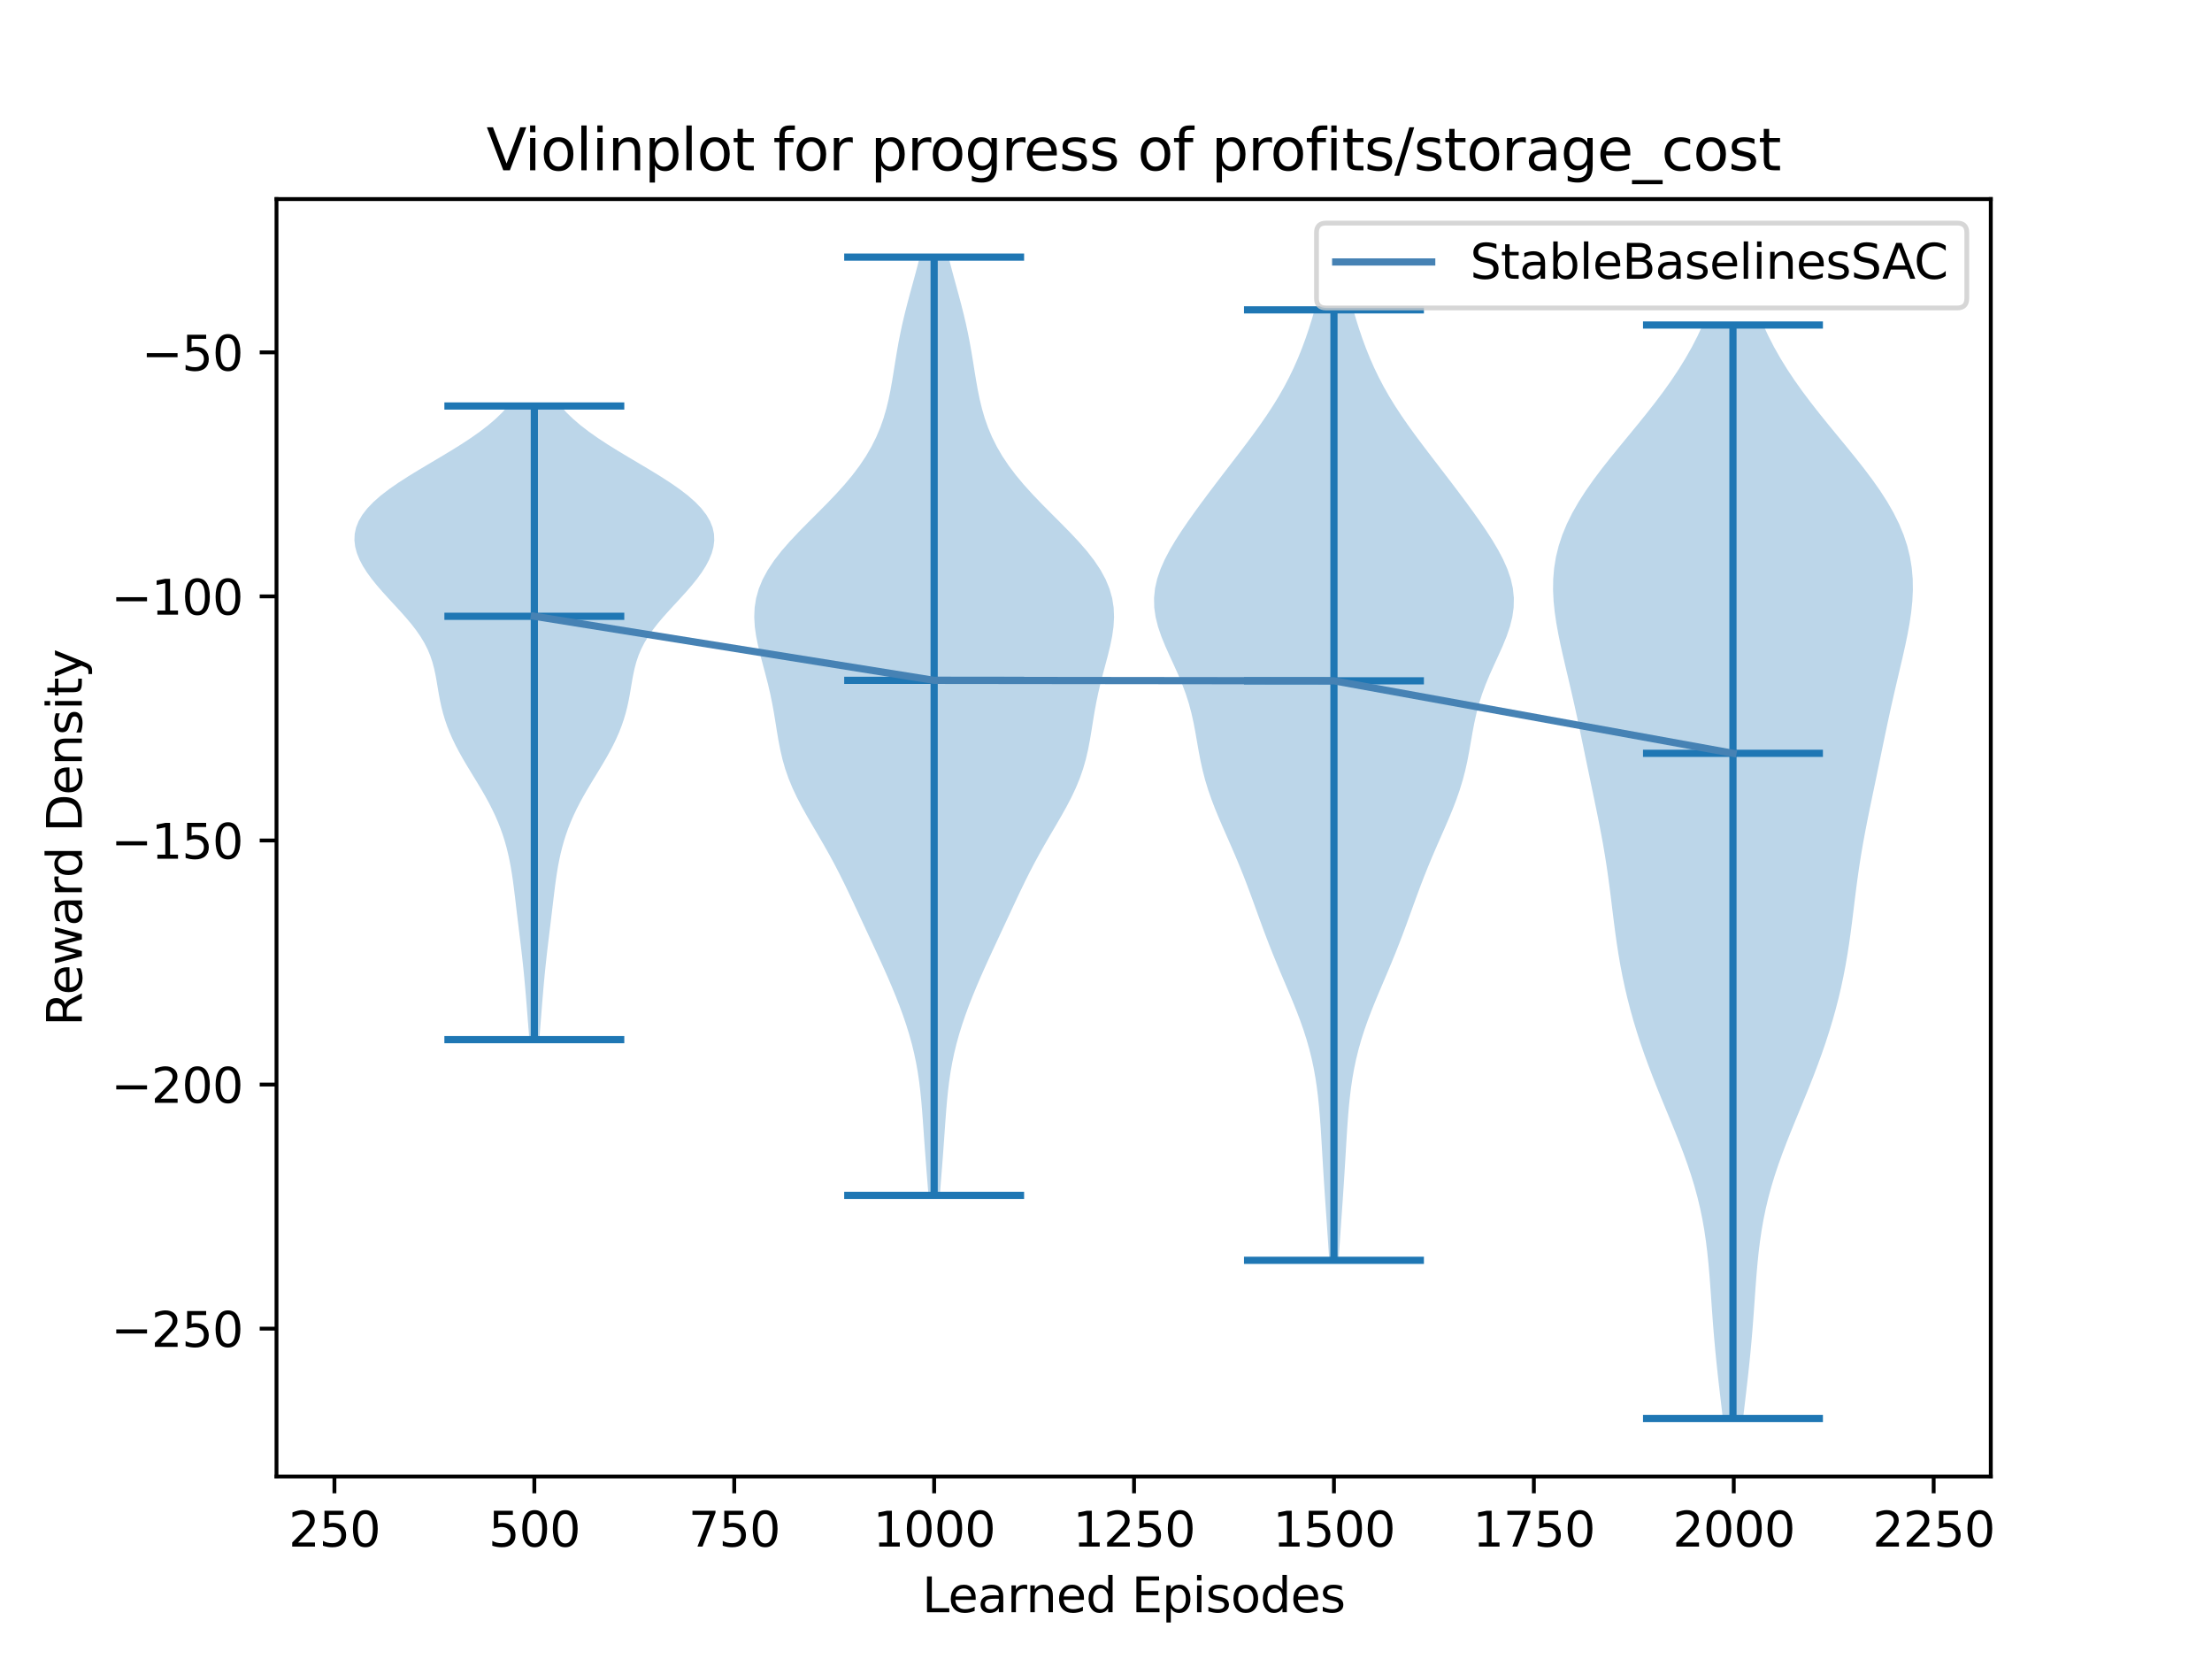 <?xml version="1.0" encoding="utf-8" standalone="no"?>
<!DOCTYPE svg PUBLIC "-//W3C//DTD SVG 1.1//EN"
  "http://www.w3.org/Graphics/SVG/1.1/DTD/svg11.dtd">
<svg xmlns:xlink="http://www.w3.org/1999/xlink" width="460.8pt" height="345.6pt" viewBox="0 0 460.8 345.6" xmlns="http://www.w3.org/2000/svg" version="1.1">
 <defs>
  <style type="text/css">*{stroke-linejoin: round; stroke-linecap: butt}</style>
 </defs>
 <g id="figure_1">
  <g id="patch_1">
   <path d="M 0 345.6 
L 460.8 345.6 
L 460.8 0 
L 0 0 
z
" style="fill: #ffffff"/>
  </g>
  <g id="axes_1">
   <g id="patch_2">
    <path d="M 57.6 307.584 
L 414.72 307.584 
L 414.72 41.472 
L 57.6 41.472 
z
" style="fill: #ffffff"/>
   </g>
   <g id="PolyCollection_1">
    <path d="M 112.346 216.577 
L 110.278 216.577 
L 110.171 215.243 
L 110.065 213.91 
L 109.96 212.577 
L 109.855 211.244 
L 109.75 209.91 
L 109.643 208.577 
L 109.534 207.244 
L 109.42 205.911 
L 109.3 204.577 
L 109.175 203.244 
L 109.042 201.911 
L 108.903 200.578 
L 108.757 199.244 
L 108.605 197.911 
L 108.448 196.578 
L 108.288 195.244 
L 108.125 193.911 
L 107.963 192.578 
L 107.802 191.245 
L 107.642 189.911 
L 107.484 188.578 
L 107.326 187.245 
L 107.164 185.912 
L 106.996 184.578 
L 106.816 183.245 
L 106.618 181.912 
L 106.396 180.579 
L 106.143 179.245 
L 105.856 177.912 
L 105.527 176.579 
L 105.154 175.245 
L 104.733 173.912 
L 104.26 172.579 
L 103.735 171.246 
L 103.156 169.912 
L 102.524 168.579 
L 101.841 167.246 
L 101.113 165.913 
L 100.347 164.579 
L 99.553 163.246 
L 98.741 161.913 
L 97.927 160.58 
L 97.122 159.246 
L 96.341 157.913 
L 95.597 156.58 
L 94.898 155.246 
L 94.253 153.913 
L 93.667 152.58 
L 93.144 151.247 
L 92.685 149.913 
L 92.288 148.58 
L 91.949 147.247 
L 91.66 145.914 
L 91.41 144.58 
L 91.183 143.247 
L 90.959 141.914 
L 90.717 140.581 
L 90.43 139.247 
L 90.074 137.914 
L 89.626 136.581 
L 89.069 135.247 
L 88.39 133.914 
L 87.584 132.581 
L 86.657 131.248 
L 85.621 129.914 
L 84.495 128.581 
L 83.305 127.248 
L 82.079 125.915 
L 80.848 124.581 
L 79.641 123.248 
L 78.488 121.915 
L 77.414 120.582 
L 76.442 119.248 
L 75.596 117.915 
L 74.893 116.582 
L 74.353 115.249 
L 73.994 113.915 
L 73.833 112.582 
L 73.887 111.249 
L 74.171 109.915 
L 74.698 108.582 
L 75.475 107.249 
L 76.505 105.916 
L 77.784 104.582 
L 79.3 103.249 
L 81.031 101.916 
L 82.949 100.583 
L 85.017 99.249 
L 87.192 97.916 
L 89.429 96.583 
L 91.68 95.25 
L 93.899 93.916 
L 96.043 92.583 
L 98.075 91.25 
L 99.967 89.916 
L 101.697 88.583 
L 103.253 87.25 
L 104.631 85.917 
L 105.832 84.583 
L 116.792 84.583 
L 116.792 84.583 
L 117.993 85.917 
L 119.371 87.25 
L 120.927 88.583 
L 122.657 89.916 
L 124.549 91.25 
L 126.581 92.583 
L 128.725 93.916 
L 130.944 95.25 
L 133.195 96.583 
L 135.432 97.916 
L 137.608 99.249 
L 139.675 100.583 
L 141.593 101.916 
L 143.324 103.249 
L 144.84 104.582 
L 146.119 105.916 
L 147.149 107.249 
L 147.927 108.582 
L 148.453 109.915 
L 148.737 111.249 
L 148.791 112.582 
L 148.631 113.915 
L 148.271 115.249 
L 147.731 116.582 
L 147.029 117.915 
L 146.182 119.248 
L 145.21 120.582 
L 144.136 121.915 
L 142.983 123.248 
L 141.776 124.581 
L 140.545 125.915 
L 139.319 127.248 
L 138.129 128.581 
L 137.003 129.914 
L 135.967 131.248 
L 135.04 132.581 
L 134.235 133.914 
L 133.555 135.247 
L 132.998 136.581 
L 132.55 137.914 
L 132.195 139.247 
L 131.908 140.581 
L 131.665 141.914 
L 131.441 143.247 
L 131.214 144.58 
L 130.964 145.914 
L 130.675 147.247 
L 130.336 148.58 
L 129.939 149.913 
L 129.48 151.247 
L 128.957 152.58 
L 128.372 153.913 
L 127.727 155.246 
L 127.028 156.58 
L 126.283 157.913 
L 125.502 159.246 
L 124.698 160.58 
L 123.883 161.913 
L 123.072 163.246 
L 122.277 164.579 
L 121.511 165.913 
L 120.783 167.246 
L 120.101 168.579 
L 119.469 169.912 
L 118.89 171.246 
L 118.364 172.579 
L 117.892 173.912 
L 117.47 175.245 
L 117.097 176.579 
L 116.769 177.912 
L 116.481 179.245 
L 116.229 180.579 
L 116.007 181.912 
L 115.808 183.245 
L 115.628 184.578 
L 115.46 185.912 
L 115.299 187.245 
L 115.14 188.578 
L 114.982 189.911 
L 114.822 191.245 
L 114.661 192.578 
L 114.499 193.911 
L 114.337 195.244 
L 114.176 196.578 
L 114.019 197.911 
L 113.867 199.244 
L 113.721 200.578 
L 113.582 201.911 
L 113.449 203.244 
L 113.324 204.577 
L 113.205 205.911 
L 113.091 207.244 
L 112.981 208.577 
L 112.874 209.91 
L 112.769 211.244 
L 112.664 212.577 
L 112.559 213.91 
L 112.453 215.243 
L 112.346 216.577 
z
" clip-path="url(#p09e47ba090)" style="fill: #1f77b4; fill-opacity: 0.3"/>
   </g>
   <g id="PolyCollection_2">
    <path d="M 195.78 249.016 
L 193.42 249.016 
L 193.264 247.042 
L 193.106 245.067 
L 192.95 243.093 
L 192.798 241.119 
L 192.652 239.145 
L 192.51 237.17 
L 192.371 235.196 
L 192.23 233.222 
L 192.08 231.248 
L 191.912 229.274 
L 191.714 227.299 
L 191.475 225.325 
L 191.186 223.351 
L 190.837 221.377 
L 190.422 219.402 
L 189.94 217.428 
L 189.391 215.454 
L 188.777 213.48 
L 188.105 211.506 
L 187.38 209.531 
L 186.608 207.557 
L 185.796 205.583 
L 184.95 203.609 
L 184.076 201.634 
L 183.181 199.66 
L 182.27 197.686 
L 181.352 195.712 
L 180.431 193.738 
L 179.511 191.763 
L 178.591 189.789 
L 177.67 187.815 
L 176.738 185.841 
L 175.785 183.867 
L 174.801 181.892 
L 173.775 179.918 
L 172.704 177.944 
L 171.59 175.97 
L 170.444 173.995 
L 169.285 172.021 
L 168.138 170.047 
L 167.035 168.073 
L 166.006 166.099 
L 165.075 164.124 
L 164.263 162.15 
L 163.575 160.176 
L 163.008 158.202 
L 162.547 156.227 
L 162.165 154.253 
L 161.834 152.279 
L 161.52 150.305 
L 161.193 148.331 
L 160.831 146.356 
L 160.419 144.382 
L 159.956 142.408 
L 159.45 140.434 
L 158.921 138.459 
L 158.398 136.485 
L 157.916 134.511 
L 157.516 132.537 
L 157.237 130.563 
L 157.12 128.588 
L 157.2 126.614 
L 157.507 124.64 
L 158.062 122.666 
L 158.876 120.691 
L 159.949 118.717 
L 161.266 116.743 
L 162.803 114.769 
L 164.524 112.795 
L 166.382 110.82 
L 168.326 108.846 
L 170.302 106.872 
L 172.259 104.898 
L 174.149 102.923 
L 175.932 100.949 
L 177.578 98.975 
L 179.067 97.001 
L 180.388 95.027 
L 181.539 93.052 
L 182.526 91.078 
L 183.36 89.104 
L 184.056 87.13 
L 184.632 85.156 
L 185.111 83.181 
L 185.514 81.207 
L 185.866 79.233 
L 186.188 77.259 
L 186.503 75.284 
L 186.829 73.31 
L 187.18 71.336 
L 187.566 69.362 
L 187.992 67.388 
L 188.458 65.413 
L 188.958 63.439 
L 189.483 61.465 
L 190.022 59.491 
L 190.562 57.516 
L 191.09 55.542 
L 191.595 53.568 
L 197.604 53.568 
L 197.604 53.568 
L 198.109 55.542 
L 198.637 57.516 
L 199.177 59.491 
L 199.716 61.465 
L 200.241 63.439 
L 200.741 65.413 
L 201.207 67.388 
L 201.633 69.362 
L 202.02 71.336 
L 202.371 73.31 
L 202.696 75.284 
L 203.011 77.259 
L 203.333 79.233 
L 203.685 81.207 
L 204.088 83.181 
L 204.567 85.156 
L 205.143 87.13 
L 205.839 89.104 
L 206.673 91.078 
L 207.66 93.052 
L 208.811 95.027 
L 210.132 97.001 
L 211.621 98.975 
L 213.267 100.949 
L 215.05 102.923 
L 216.94 104.898 
L 218.897 106.872 
L 220.873 108.846 
L 222.817 110.82 
L 224.675 112.795 
L 226.396 114.769 
L 227.933 116.743 
L 229.25 118.717 
L 230.323 120.691 
L 231.137 122.666 
L 231.692 124.64 
L 231.999 126.614 
L 232.079 128.588 
L 231.962 130.563 
L 231.683 132.537 
L 231.283 134.511 
L 230.801 136.485 
L 230.278 138.459 
L 229.749 140.434 
L 229.243 142.408 
L 228.78 144.382 
L 228.368 146.356 
L 228.006 148.331 
L 227.68 150.305 
L 227.365 152.279 
L 227.034 154.253 
L 226.653 156.227 
L 226.191 158.202 
L 225.624 160.176 
L 224.936 162.15 
L 224.124 164.124 
L 223.193 166.099 
L 222.164 168.073 
L 221.061 170.047 
L 219.915 172.021 
L 218.755 173.995 
L 217.609 175.97 
L 216.495 177.944 
L 215.424 179.918 
L 214.398 181.892 
L 213.414 183.867 
L 212.462 185.841 
L 211.53 187.815 
L 210.608 189.789 
L 209.689 191.763 
L 208.768 193.738 
L 207.847 195.712 
L 206.929 197.686 
L 206.019 199.66 
L 205.123 201.634 
L 204.249 203.609 
L 203.403 205.583 
L 202.591 207.557 
L 201.819 209.531 
L 201.094 211.506 
L 200.422 213.48 
L 199.808 215.454 
L 199.259 217.428 
L 198.777 219.402 
L 198.363 221.377 
L 198.014 223.351 
L 197.724 225.325 
L 197.485 227.299 
L 197.287 229.274 
L 197.119 231.248 
L 196.969 233.222 
L 196.828 235.196 
L 196.689 237.17 
L 196.547 239.145 
L 196.401 241.119 
L 196.249 243.093 
L 196.093 245.067 
L 195.936 247.042 
L 195.78 249.016 
z
" clip-path="url(#p09e47ba090)" style="fill: #1f77b4; fill-opacity: 0.3"/>
   </g>
   <g id="PolyCollection_3">
    <path d="M 278.868 262.541 
L 276.906 262.541 
L 276.78 260.541 
L 276.648 258.541 
L 276.513 256.541 
L 276.375 254.541 
L 276.236 252.541 
L 276.098 250.541 
L 275.962 248.541 
L 275.83 246.541 
L 275.703 244.541 
L 275.58 242.542 
L 275.461 240.542 
L 275.343 238.542 
L 275.222 236.542 
L 275.092 234.542 
L 274.945 232.542 
L 274.775 230.542 
L 274.572 228.542 
L 274.325 226.542 
L 274.027 224.542 
L 273.669 222.543 
L 273.244 220.543 
L 272.747 218.543 
L 272.178 216.543 
L 271.538 214.543 
L 270.832 212.543 
L 270.07 210.543 
L 269.265 208.543 
L 268.43 206.543 
L 267.58 204.543 
L 266.73 202.544 
L 265.893 200.544 
L 265.077 198.544 
L 264.286 196.544 
L 263.521 194.544 
L 262.779 192.544 
L 262.051 190.544 
L 261.328 188.544 
L 260.599 186.544 
L 259.854 184.544 
L 259.083 182.545 
L 258.282 180.545 
L 257.45 178.545 
L 256.59 176.545 
L 255.714 174.545 
L 254.834 172.545 
L 253.971 170.545 
L 253.145 168.545 
L 252.376 166.545 
L 251.681 164.545 
L 251.07 162.546 
L 250.546 160.546 
L 250.101 158.546 
L 249.717 156.546 
L 249.366 154.546 
L 249.018 152.546 
L 248.637 150.546 
L 248.192 148.546 
L 247.658 146.546 
L 247.019 144.546 
L 246.275 142.547 
L 245.441 140.547 
L 244.543 138.547 
L 243.622 136.547 
L 242.728 134.547 
L 241.914 132.547 
L 241.233 130.547 
L 240.732 128.547 
L 240.449 126.547 
L 240.408 124.547 
L 240.617 122.548 
L 241.071 120.548 
L 241.754 118.548 
L 242.637 116.548 
L 243.689 114.548 
L 244.875 112.548 
L 246.165 110.548 
L 247.53 108.548 
L 248.951 106.548 
L 250.412 104.548 
L 251.903 102.549 
L 253.416 100.549 
L 254.946 98.549 
L 256.482 96.549 
L 258.017 94.549 
L 259.536 92.549 
L 261.026 90.549 
L 262.47 88.549 
L 263.853 86.549 
L 265.164 84.549 
L 266.391 82.55 
L 267.529 80.55 
L 268.577 78.55 
L 269.538 76.55 
L 270.416 74.55 
L 271.22 72.55 
L 271.959 70.55 
L 272.64 68.55 
L 273.271 66.55 
L 273.856 64.55 
L 281.918 64.55 
L 281.918 64.55 
L 282.504 66.55 
L 283.134 68.55 
L 283.815 70.55 
L 284.554 72.55 
L 285.358 74.55 
L 286.237 76.55 
L 287.197 78.55 
L 288.245 80.55 
L 289.383 82.55 
L 290.61 84.549 
L 291.921 86.549 
L 293.304 88.549 
L 294.748 90.549 
L 296.238 92.549 
L 297.757 94.549 
L 299.292 96.549 
L 300.828 98.549 
L 302.358 100.549 
L 303.871 102.549 
L 305.362 104.548 
L 306.823 106.548 
L 308.244 108.548 
L 309.609 110.548 
L 310.899 112.548 
L 312.085 114.548 
L 313.137 116.548 
L 314.02 118.548 
L 314.703 120.548 
L 315.157 122.548 
L 315.366 124.547 
L 315.325 126.547 
L 315.042 128.547 
L 314.541 130.547 
L 313.86 132.547 
L 313.046 134.547 
L 312.152 136.547 
L 311.231 138.547 
L 310.333 140.547 
L 309.499 142.547 
L 308.755 144.546 
L 308.116 146.546 
L 307.582 148.546 
L 307.137 150.546 
L 306.756 152.546 
L 306.408 154.546 
L 306.058 156.546 
L 305.673 158.546 
L 305.228 160.546 
L 304.704 162.546 
L 304.093 164.545 
L 303.398 166.545 
L 302.629 168.545 
L 301.803 170.545 
L 300.94 172.545 
L 300.06 174.545 
L 299.184 176.545 
L 298.324 178.545 
L 297.492 180.545 
L 296.691 182.545 
L 295.92 184.544 
L 295.175 186.544 
L 294.446 188.544 
L 293.723 190.544 
L 292.995 192.544 
L 292.253 194.544 
L 291.488 196.544 
L 290.697 198.544 
L 289.881 200.544 
L 289.044 202.544 
L 288.194 204.543 
L 287.344 206.543 
L 286.509 208.543 
L 285.704 210.543 
L 284.942 212.543 
L 284.236 214.543 
L 283.596 216.543 
L 283.027 218.543 
L 282.53 220.543 
L 282.105 222.543 
L 281.747 224.542 
L 281.449 226.542 
L 281.203 228.542 
L 280.999 230.542 
L 280.829 232.542 
L 280.682 234.542 
L 280.552 236.542 
L 280.431 238.542 
L 280.313 240.542 
L 280.194 242.542 
L 280.071 244.541 
L 279.944 246.541 
L 279.812 248.541 
L 279.676 250.541 
L 279.538 252.541 
L 279.399 254.541 
L 279.261 256.541 
L 279.126 258.541 
L 278.994 260.541 
L 278.868 262.541 
z
" clip-path="url(#p09e47ba090)" style="fill: #1f77b4; fill-opacity: 0.3"/>
   </g>
   <g id="PolyCollection_4">
    <path d="M 363.117 295.488 
L 358.899 295.488 
L 358.631 293.187 
L 358.361 290.886 
L 358.094 288.585 
L 357.835 286.285 
L 357.588 283.984 
L 357.358 281.683 
L 357.146 279.382 
L 356.951 277.081 
L 356.773 274.78 
L 356.606 272.479 
L 356.445 270.179 
L 356.281 267.878 
L 356.105 265.577 
L 355.905 263.276 
L 355.671 260.975 
L 355.39 258.674 
L 355.053 256.373 
L 354.651 254.073 
L 354.178 251.772 
L 353.628 249.471 
L 353.002 247.17 
L 352.302 244.869 
L 351.534 242.568 
L 350.705 240.267 
L 349.827 237.967 
L 348.912 235.666 
L 347.972 233.365 
L 347.023 231.064 
L 346.076 228.763 
L 345.143 226.462 
L 344.234 224.161 
L 343.358 221.86 
L 342.52 219.56 
L 341.726 217.259 
L 340.979 214.958 
L 340.281 212.657 
L 339.635 210.356 
L 339.039 208.055 
L 338.496 205.754 
L 338.004 203.454 
L 337.562 201.153 
L 337.165 198.852 
L 336.808 196.551 
L 336.485 194.25 
L 336.186 191.949 
L 335.901 189.648 
L 335.619 187.348 
L 335.329 185.047 
L 335.021 182.746 
L 334.689 180.445 
L 334.328 178.144 
L 333.936 175.843 
L 333.515 173.542 
L 333.07 171.242 
L 332.606 168.941 
L 332.132 166.64 
L 331.652 164.339 
L 331.172 162.038 
L 330.694 159.737 
L 330.218 157.436 
L 329.743 155.136 
L 329.264 152.835 
L 328.777 150.534 
L 328.279 148.233 
L 327.766 145.932 
L 327.239 143.631 
L 326.701 141.33 
L 326.159 139.03 
L 325.624 136.729 
L 325.109 134.428 
L 324.632 132.127 
L 324.214 129.826 
L 323.876 127.525 
L 323.64 125.224 
L 323.529 122.924 
L 323.562 120.623 
L 323.759 118.322 
L 324.134 116.021 
L 324.699 113.72 
L 325.458 111.419 
L 326.412 109.118 
L 327.555 106.817 
L 328.875 104.517 
L 330.355 102.216 
L 331.973 99.915 
L 333.704 97.614 
L 335.519 95.313 
L 337.389 93.012 
L 339.282 90.711 
L 341.171 88.411 
L 343.028 86.11 
L 344.83 83.809 
L 346.556 81.508 
L 348.191 79.207 
L 349.721 76.906 
L 351.141 74.605 
L 352.444 72.305 
L 353.629 70.004 
L 354.699 67.703 
L 367.317 67.703 
L 367.317 67.703 
L 368.386 70.004 
L 369.572 72.305 
L 370.875 74.605 
L 372.294 76.906 
L 373.825 79.207 
L 375.46 81.508 
L 377.186 83.809 
L 378.988 86.11 
L 380.845 88.411 
L 382.734 90.711 
L 384.627 93.012 
L 386.496 95.313 
L 388.311 97.614 
L 390.042 99.915 
L 391.661 102.216 
L 393.141 104.517 
L 394.461 106.817 
L 395.604 109.118 
L 396.558 111.419 
L 397.317 113.72 
L 397.882 116.021 
L 398.257 118.322 
L 398.454 120.623 
L 398.487 122.924 
L 398.376 125.224 
L 398.14 127.525 
L 397.801 129.826 
L 397.383 132.127 
L 396.907 134.428 
L 396.392 136.729 
L 395.857 139.03 
L 395.315 141.33 
L 394.777 143.631 
L 394.25 145.932 
L 393.737 148.233 
L 393.239 150.534 
L 392.752 152.835 
L 392.273 155.136 
L 391.798 157.436 
L 391.322 159.737 
L 390.844 162.038 
L 390.364 164.339 
L 389.884 166.64 
L 389.409 168.941 
L 388.946 171.242 
L 388.501 173.542 
L 388.08 175.843 
L 387.688 178.144 
L 387.327 180.445 
L 386.994 182.746 
L 386.687 185.047 
L 386.397 187.348 
L 386.115 189.648 
L 385.83 191.949 
L 385.531 194.25 
L 385.208 196.551 
L 384.851 198.852 
L 384.454 201.153 
L 384.011 203.454 
L 383.52 205.754 
L 382.976 208.055 
L 382.381 210.356 
L 381.734 212.657 
L 381.037 214.958 
L 380.29 217.259 
L 379.496 219.56 
L 378.658 221.86 
L 377.781 224.161 
L 376.873 226.462 
L 375.94 228.763 
L 374.993 231.064 
L 374.043 233.365 
L 373.104 235.666 
L 372.189 237.967 
L 371.311 240.267 
L 370.482 242.568 
L 369.713 244.869 
L 369.013 247.17 
L 368.388 249.471 
L 367.838 251.772 
L 367.365 254.073 
L 366.963 256.373 
L 366.626 258.674 
L 366.345 260.975 
L 366.111 263.276 
L 365.911 265.577 
L 365.735 267.878 
L 365.571 270.179 
L 365.41 272.479 
L 365.243 274.78 
L 365.065 277.081 
L 364.87 279.382 
L 364.658 281.683 
L 364.428 283.984 
L 364.181 286.285 
L 363.922 288.585 
L 363.655 290.886 
L 363.385 293.187 
L 363.117 295.488 
z
" clip-path="url(#p09e47ba090)" style="fill: #1f77b4; fill-opacity: 0.3"/>
   </g>
   <g id="matplotlib.axis_1">
    <g id="xtick_1">
     <g id="line2d_1">
      <defs>
       <path id="m5fddbe994f" d="M 0 0 
L 0 3.5 
" style="stroke: #000000; stroke-width: 0.8"/>
      </defs>
      <g>
       <use xlink:href="#m5fddbe994f" x="69.668" y="307.584" style="stroke: #000000; stroke-width: 0.8"/>
      </g>
     </g>
     <g id="text_1">
      <!-- 250 -->
      <g transform="translate(60.125 322.182)scale(0.1 -0.1)">
       <defs>
        <path id="DejaVuSans-32" d="M 1228 531 
L 3431 531 
L 3431 0 
L 469 0 
L 469 531 
Q 828 903 1448 1529 
Q 2069 2156 2228 2338 
Q 2531 2678 2651 2914 
Q 2772 3150 2772 3378 
Q 2772 3750 2511 3984 
Q 2250 4219 1831 4219 
Q 1534 4219 1204 4116 
Q 875 4013 500 3803 
L 500 4441 
Q 881 4594 1212 4672 
Q 1544 4750 1819 4750 
Q 2544 4750 2975 4387 
Q 3406 4025 3406 3419 
Q 3406 3131 3298 2873 
Q 3191 2616 2906 2266 
Q 2828 2175 2409 1742 
Q 1991 1309 1228 531 
z
" transform="scale(0.016)"/>
        <path id="DejaVuSans-35" d="M 691 4666 
L 3169 4666 
L 3169 4134 
L 1269 4134 
L 1269 2991 
Q 1406 3038 1543 3061 
Q 1681 3084 1819 3084 
Q 2600 3084 3056 2656 
Q 3513 2228 3513 1497 
Q 3513 744 3044 326 
Q 2575 -91 1722 -91 
Q 1428 -91 1123 -41 
Q 819 9 494 109 
L 494 744 
Q 775 591 1075 516 
Q 1375 441 1709 441 
Q 2250 441 2565 725 
Q 2881 1009 2881 1497 
Q 2881 1984 2565 2268 
Q 2250 2553 1709 2553 
Q 1456 2553 1204 2497 
Q 953 2441 691 2322 
L 691 4666 
z
" transform="scale(0.016)"/>
        <path id="DejaVuSans-30" d="M 2034 4250 
Q 1547 4250 1301 3770 
Q 1056 3291 1056 2328 
Q 1056 1369 1301 889 
Q 1547 409 2034 409 
Q 2525 409 2770 889 
Q 3016 1369 3016 2328 
Q 3016 3291 2770 3770 
Q 2525 4250 2034 4250 
z
M 2034 4750 
Q 2819 4750 3233 4129 
Q 3647 3509 3647 2328 
Q 3647 1150 3233 529 
Q 2819 -91 2034 -91 
Q 1250 -91 836 529 
Q 422 1150 422 2328 
Q 422 3509 836 4129 
Q 1250 4750 2034 4750 
z
" transform="scale(0.016)"/>
       </defs>
       <use xlink:href="#DejaVuSans-32"/>
       <use xlink:href="#DejaVuSans-35" x="63.623"/>
       <use xlink:href="#DejaVuSans-30" x="127.246"/>
      </g>
     </g>
    </g>
    <g id="xtick_2">
     <g id="line2d_2">
      <g>
       <use xlink:href="#m5fddbe994f" x="111.312" y="307.584" style="stroke: #000000; stroke-width: 0.8"/>
      </g>
     </g>
     <g id="text_2">
      <!-- 500 -->
      <g transform="translate(101.768 322.182)scale(0.1 -0.1)">
       <use xlink:href="#DejaVuSans-35"/>
       <use xlink:href="#DejaVuSans-30" x="63.623"/>
       <use xlink:href="#DejaVuSans-30" x="127.246"/>
      </g>
     </g>
    </g>
    <g id="xtick_3">
     <g id="line2d_3">
      <g>
       <use xlink:href="#m5fddbe994f" x="152.956" y="307.584" style="stroke: #000000; stroke-width: 0.8"/>
      </g>
     </g>
     <g id="text_3">
      <!-- 750 -->
      <g transform="translate(143.412 322.182)scale(0.1 -0.1)">
       <defs>
        <path id="DejaVuSans-37" d="M 525 4666 
L 3525 4666 
L 3525 4397 
L 1831 0 
L 1172 0 
L 2766 4134 
L 525 4134 
L 525 4666 
z
" transform="scale(0.016)"/>
       </defs>
       <use xlink:href="#DejaVuSans-37"/>
       <use xlink:href="#DejaVuSans-35" x="63.623"/>
       <use xlink:href="#DejaVuSans-30" x="127.246"/>
      </g>
     </g>
    </g>
    <g id="xtick_4">
     <g id="line2d_4">
      <g>
       <use xlink:href="#m5fddbe994f" x="194.6" y="307.584" style="stroke: #000000; stroke-width: 0.8"/>
      </g>
     </g>
     <g id="text_4">
      <!-- 1000 -->
      <g transform="translate(181.875 322.182)scale(0.1 -0.1)">
       <defs>
        <path id="DejaVuSans-31" d="M 794 531 
L 1825 531 
L 1825 4091 
L 703 3866 
L 703 4441 
L 1819 4666 
L 2450 4666 
L 2450 531 
L 3481 531 
L 3481 0 
L 794 0 
L 794 531 
z
" transform="scale(0.016)"/>
       </defs>
       <use xlink:href="#DejaVuSans-31"/>
       <use xlink:href="#DejaVuSans-30" x="63.623"/>
       <use xlink:href="#DejaVuSans-30" x="127.246"/>
       <use xlink:href="#DejaVuSans-30" x="190.869"/>
      </g>
     </g>
    </g>
    <g id="xtick_5">
     <g id="line2d_5">
      <g>
       <use xlink:href="#m5fddbe994f" x="236.243" y="307.584" style="stroke: #000000; stroke-width: 0.8"/>
      </g>
     </g>
     <g id="text_5">
      <!-- 1250 -->
      <g transform="translate(223.518 322.182)scale(0.1 -0.1)">
       <use xlink:href="#DejaVuSans-31"/>
       <use xlink:href="#DejaVuSans-32" x="63.623"/>
       <use xlink:href="#DejaVuSans-35" x="127.246"/>
       <use xlink:href="#DejaVuSans-30" x="190.869"/>
      </g>
     </g>
    </g>
    <g id="xtick_6">
     <g id="line2d_6">
      <g>
       <use xlink:href="#m5fddbe994f" x="277.887" y="307.584" style="stroke: #000000; stroke-width: 0.8"/>
      </g>
     </g>
     <g id="text_6">
      <!-- 1500 -->
      <g transform="translate(265.162 322.182)scale(0.1 -0.1)">
       <use xlink:href="#DejaVuSans-31"/>
       <use xlink:href="#DejaVuSans-35" x="63.623"/>
       <use xlink:href="#DejaVuSans-30" x="127.246"/>
       <use xlink:href="#DejaVuSans-30" x="190.869"/>
      </g>
     </g>
    </g>
    <g id="xtick_7">
     <g id="line2d_7">
      <g>
       <use xlink:href="#m5fddbe994f" x="319.531" y="307.584" style="stroke: #000000; stroke-width: 0.8"/>
      </g>
     </g>
     <g id="text_7">
      <!-- 1750 -->
      <g transform="translate(306.806 322.182)scale(0.1 -0.1)">
       <use xlink:href="#DejaVuSans-31"/>
       <use xlink:href="#DejaVuSans-37" x="63.623"/>
       <use xlink:href="#DejaVuSans-35" x="127.246"/>
       <use xlink:href="#DejaVuSans-30" x="190.869"/>
      </g>
     </g>
    </g>
    <g id="xtick_8">
     <g id="line2d_8">
      <g>
       <use xlink:href="#m5fddbe994f" x="361.174" y="307.584" style="stroke: #000000; stroke-width: 0.8"/>
      </g>
     </g>
     <g id="text_8">
      <!-- 2000 -->
      <g transform="translate(348.449 322.182)scale(0.1 -0.1)">
       <use xlink:href="#DejaVuSans-32"/>
       <use xlink:href="#DejaVuSans-30" x="63.623"/>
       <use xlink:href="#DejaVuSans-30" x="127.246"/>
       <use xlink:href="#DejaVuSans-30" x="190.869"/>
      </g>
     </g>
    </g>
    <g id="xtick_9">
     <g id="line2d_9">
      <g>
       <use xlink:href="#m5fddbe994f" x="402.818" y="307.584" style="stroke: #000000; stroke-width: 0.8"/>
      </g>
     </g>
     <g id="text_9">
      <!-- 2250 -->
      <g transform="translate(390.093 322.182)scale(0.1 -0.1)">
       <use xlink:href="#DejaVuSans-32"/>
       <use xlink:href="#DejaVuSans-32" x="63.623"/>
       <use xlink:href="#DejaVuSans-35" x="127.246"/>
       <use xlink:href="#DejaVuSans-30" x="190.869"/>
      </g>
     </g>
    </g>
    <g id="text_10">
     <!-- Learned Episodes -->
     <g transform="translate(192.102 335.861)scale(0.1 -0.1)">
      <defs>
       <path id="DejaVuSans-4c" d="M 628 4666 
L 1259 4666 
L 1259 531 
L 3531 531 
L 3531 0 
L 628 0 
L 628 4666 
z
" transform="scale(0.016)"/>
       <path id="DejaVuSans-65" d="M 3597 1894 
L 3597 1613 
L 953 1613 
Q 991 1019 1311 708 
Q 1631 397 2203 397 
Q 2534 397 2845 478 
Q 3156 559 3463 722 
L 3463 178 
Q 3153 47 2828 -22 
Q 2503 -91 2169 -91 
Q 1331 -91 842 396 
Q 353 884 353 1716 
Q 353 2575 817 3079 
Q 1281 3584 2069 3584 
Q 2775 3584 3186 3129 
Q 3597 2675 3597 1894 
z
M 3022 2063 
Q 3016 2534 2758 2815 
Q 2500 3097 2075 3097 
Q 1594 3097 1305 2825 
Q 1016 2553 972 2059 
L 3022 2063 
z
" transform="scale(0.016)"/>
       <path id="DejaVuSans-61" d="M 2194 1759 
Q 1497 1759 1228 1600 
Q 959 1441 959 1056 
Q 959 750 1161 570 
Q 1363 391 1709 391 
Q 2188 391 2477 730 
Q 2766 1069 2766 1631 
L 2766 1759 
L 2194 1759 
z
M 3341 1997 
L 3341 0 
L 2766 0 
L 2766 531 
Q 2569 213 2275 61 
Q 1981 -91 1556 -91 
Q 1019 -91 701 211 
Q 384 513 384 1019 
Q 384 1609 779 1909 
Q 1175 2209 1959 2209 
L 2766 2209 
L 2766 2266 
Q 2766 2663 2505 2880 
Q 2244 3097 1772 3097 
Q 1472 3097 1187 3025 
Q 903 2953 641 2809 
L 641 3341 
Q 956 3463 1253 3523 
Q 1550 3584 1831 3584 
Q 2591 3584 2966 3190 
Q 3341 2797 3341 1997 
z
" transform="scale(0.016)"/>
       <path id="DejaVuSans-72" d="M 2631 2963 
Q 2534 3019 2420 3045 
Q 2306 3072 2169 3072 
Q 1681 3072 1420 2755 
Q 1159 2438 1159 1844 
L 1159 0 
L 581 0 
L 581 3500 
L 1159 3500 
L 1159 2956 
Q 1341 3275 1631 3429 
Q 1922 3584 2338 3584 
Q 2397 3584 2469 3576 
Q 2541 3569 2628 3553 
L 2631 2963 
z
" transform="scale(0.016)"/>
       <path id="DejaVuSans-6e" d="M 3513 2113 
L 3513 0 
L 2938 0 
L 2938 2094 
Q 2938 2591 2744 2837 
Q 2550 3084 2163 3084 
Q 1697 3084 1428 2787 
Q 1159 2491 1159 1978 
L 1159 0 
L 581 0 
L 581 3500 
L 1159 3500 
L 1159 2956 
Q 1366 3272 1645 3428 
Q 1925 3584 2291 3584 
Q 2894 3584 3203 3211 
Q 3513 2838 3513 2113 
z
" transform="scale(0.016)"/>
       <path id="DejaVuSans-64" d="M 2906 2969 
L 2906 4863 
L 3481 4863 
L 3481 0 
L 2906 0 
L 2906 525 
Q 2725 213 2448 61 
Q 2172 -91 1784 -91 
Q 1150 -91 751 415 
Q 353 922 353 1747 
Q 353 2572 751 3078 
Q 1150 3584 1784 3584 
Q 2172 3584 2448 3432 
Q 2725 3281 2906 2969 
z
M 947 1747 
Q 947 1113 1208 752 
Q 1469 391 1925 391 
Q 2381 391 2643 752 
Q 2906 1113 2906 1747 
Q 2906 2381 2643 2742 
Q 2381 3103 1925 3103 
Q 1469 3103 1208 2742 
Q 947 2381 947 1747 
z
" transform="scale(0.016)"/>
       <path id="DejaVuSans-20" transform="scale(0.016)"/>
       <path id="DejaVuSans-45" d="M 628 4666 
L 3578 4666 
L 3578 4134 
L 1259 4134 
L 1259 2753 
L 3481 2753 
L 3481 2222 
L 1259 2222 
L 1259 531 
L 3634 531 
L 3634 0 
L 628 0 
L 628 4666 
z
" transform="scale(0.016)"/>
       <path id="DejaVuSans-70" d="M 1159 525 
L 1159 -1331 
L 581 -1331 
L 581 3500 
L 1159 3500 
L 1159 2969 
Q 1341 3281 1617 3432 
Q 1894 3584 2278 3584 
Q 2916 3584 3314 3078 
Q 3713 2572 3713 1747 
Q 3713 922 3314 415 
Q 2916 -91 2278 -91 
Q 1894 -91 1617 61 
Q 1341 213 1159 525 
z
M 3116 1747 
Q 3116 2381 2855 2742 
Q 2594 3103 2138 3103 
Q 1681 3103 1420 2742 
Q 1159 2381 1159 1747 
Q 1159 1113 1420 752 
Q 1681 391 2138 391 
Q 2594 391 2855 752 
Q 3116 1113 3116 1747 
z
" transform="scale(0.016)"/>
       <path id="DejaVuSans-69" d="M 603 3500 
L 1178 3500 
L 1178 0 
L 603 0 
L 603 3500 
z
M 603 4863 
L 1178 4863 
L 1178 4134 
L 603 4134 
L 603 4863 
z
" transform="scale(0.016)"/>
       <path id="DejaVuSans-73" d="M 2834 3397 
L 2834 2853 
Q 2591 2978 2328 3040 
Q 2066 3103 1784 3103 
Q 1356 3103 1142 2972 
Q 928 2841 928 2578 
Q 928 2378 1081 2264 
Q 1234 2150 1697 2047 
L 1894 2003 
Q 2506 1872 2764 1633 
Q 3022 1394 3022 966 
Q 3022 478 2636 193 
Q 2250 -91 1575 -91 
Q 1294 -91 989 -36 
Q 684 19 347 128 
L 347 722 
Q 666 556 975 473 
Q 1284 391 1588 391 
Q 1994 391 2212 530 
Q 2431 669 2431 922 
Q 2431 1156 2273 1281 
Q 2116 1406 1581 1522 
L 1381 1569 
Q 847 1681 609 1914 
Q 372 2147 372 2553 
Q 372 3047 722 3315 
Q 1072 3584 1716 3584 
Q 2034 3584 2315 3537 
Q 2597 3491 2834 3397 
z
" transform="scale(0.016)"/>
       <path id="DejaVuSans-6f" d="M 1959 3097 
Q 1497 3097 1228 2736 
Q 959 2375 959 1747 
Q 959 1119 1226 758 
Q 1494 397 1959 397 
Q 2419 397 2687 759 
Q 2956 1122 2956 1747 
Q 2956 2369 2687 2733 
Q 2419 3097 1959 3097 
z
M 1959 3584 
Q 2709 3584 3137 3096 
Q 3566 2609 3566 1747 
Q 3566 888 3137 398 
Q 2709 -91 1959 -91 
Q 1206 -91 779 398 
Q 353 888 353 1747 
Q 353 2609 779 3096 
Q 1206 3584 1959 3584 
z
" transform="scale(0.016)"/>
      </defs>
      <use xlink:href="#DejaVuSans-4c"/>
      <use xlink:href="#DejaVuSans-65" x="53.963"/>
      <use xlink:href="#DejaVuSans-61" x="115.486"/>
      <use xlink:href="#DejaVuSans-72" x="176.766"/>
      <use xlink:href="#DejaVuSans-6e" x="216.129"/>
      <use xlink:href="#DejaVuSans-65" x="279.508"/>
      <use xlink:href="#DejaVuSans-64" x="341.031"/>
      <use xlink:href="#DejaVuSans-20" x="404.508"/>
      <use xlink:href="#DejaVuSans-45" x="436.295"/>
      <use xlink:href="#DejaVuSans-70" x="499.479"/>
      <use xlink:href="#DejaVuSans-69" x="562.955"/>
      <use xlink:href="#DejaVuSans-73" x="590.738"/>
      <use xlink:href="#DejaVuSans-6f" x="642.838"/>
      <use xlink:href="#DejaVuSans-64" x="704.02"/>
      <use xlink:href="#DejaVuSans-65" x="767.496"/>
      <use xlink:href="#DejaVuSans-73" x="829.02"/>
     </g>
    </g>
   </g>
   <g id="matplotlib.axis_2">
    <g id="ytick_1">
     <g id="line2d_10">
      <defs>
       <path id="me2cdc29449" d="M 0 0 
L -3.5 0 
" style="stroke: #000000; stroke-width: 0.8"/>
      </defs>
      <g>
       <use xlink:href="#me2cdc29449" x="57.6" y="276.777" style="stroke: #000000; stroke-width: 0.8"/>
      </g>
     </g>
     <g id="text_11">
      <!-- −250 -->
      <g transform="translate(23.133 280.576)scale(0.1 -0.1)">
       <defs>
        <path id="DejaVuSans-2212" d="M 678 2272 
L 4684 2272 
L 4684 1741 
L 678 1741 
L 678 2272 
z
" transform="scale(0.016)"/>
       </defs>
       <use xlink:href="#DejaVuSans-2212"/>
       <use xlink:href="#DejaVuSans-32" x="83.789"/>
       <use xlink:href="#DejaVuSans-35" x="147.412"/>
       <use xlink:href="#DejaVuSans-30" x="211.035"/>
      </g>
     </g>
    </g>
    <g id="ytick_2">
     <g id="line2d_11">
      <g>
       <use xlink:href="#me2cdc29449" x="57.6" y="225.932" style="stroke: #000000; stroke-width: 0.8"/>
      </g>
     </g>
     <g id="text_12">
      <!-- −200 -->
      <g transform="translate(23.133 229.731)scale(0.1 -0.1)">
       <use xlink:href="#DejaVuSans-2212"/>
       <use xlink:href="#DejaVuSans-32" x="83.789"/>
       <use xlink:href="#DejaVuSans-30" x="147.412"/>
       <use xlink:href="#DejaVuSans-30" x="211.035"/>
      </g>
     </g>
    </g>
    <g id="ytick_3">
     <g id="line2d_12">
      <g>
       <use xlink:href="#me2cdc29449" x="57.6" y="175.087" style="stroke: #000000; stroke-width: 0.8"/>
      </g>
     </g>
     <g id="text_13">
      <!-- −150 -->
      <g transform="translate(23.133 178.887)scale(0.1 -0.1)">
       <use xlink:href="#DejaVuSans-2212"/>
       <use xlink:href="#DejaVuSans-31" x="83.789"/>
       <use xlink:href="#DejaVuSans-35" x="147.412"/>
       <use xlink:href="#DejaVuSans-30" x="211.035"/>
      </g>
     </g>
    </g>
    <g id="ytick_4">
     <g id="line2d_13">
      <g>
       <use xlink:href="#me2cdc29449" x="57.6" y="124.242" style="stroke: #000000; stroke-width: 0.8"/>
      </g>
     </g>
     <g id="text_14">
      <!-- −100 -->
      <g transform="translate(23.133 128.042)scale(0.1 -0.1)">
       <use xlink:href="#DejaVuSans-2212"/>
       <use xlink:href="#DejaVuSans-31" x="83.789"/>
       <use xlink:href="#DejaVuSans-30" x="147.412"/>
       <use xlink:href="#DejaVuSans-30" x="211.035"/>
      </g>
     </g>
    </g>
    <g id="ytick_5">
     <g id="line2d_14">
      <g>
       <use xlink:href="#me2cdc29449" x="57.6" y="73.398" style="stroke: #000000; stroke-width: 0.8"/>
      </g>
     </g>
     <g id="text_15">
      <!-- −50 -->
      <g transform="translate(29.495 77.197)scale(0.1 -0.1)">
       <use xlink:href="#DejaVuSans-2212"/>
       <use xlink:href="#DejaVuSans-35" x="83.789"/>
       <use xlink:href="#DejaVuSans-30" x="147.412"/>
      </g>
     </g>
    </g>
    <g id="text_16">
     <!-- Reward Density -->
     <g transform="translate(17.053 213.747)rotate(-90)scale(0.1 -0.1)">
      <defs>
       <path id="DejaVuSans-52" d="M 2841 2188 
Q 3044 2119 3236 1894 
Q 3428 1669 3622 1275 
L 4263 0 
L 3584 0 
L 2988 1197 
Q 2756 1666 2539 1819 
Q 2322 1972 1947 1972 
L 1259 1972 
L 1259 0 
L 628 0 
L 628 4666 
L 2053 4666 
Q 2853 4666 3247 4331 
Q 3641 3997 3641 3322 
Q 3641 2881 3436 2590 
Q 3231 2300 2841 2188 
z
M 1259 4147 
L 1259 2491 
L 2053 2491 
Q 2509 2491 2742 2702 
Q 2975 2913 2975 3322 
Q 2975 3731 2742 3939 
Q 2509 4147 2053 4147 
L 1259 4147 
z
" transform="scale(0.016)"/>
       <path id="DejaVuSans-77" d="M 269 3500 
L 844 3500 
L 1563 769 
L 2278 3500 
L 2956 3500 
L 3675 769 
L 4391 3500 
L 4966 3500 
L 4050 0 
L 3372 0 
L 2619 2869 
L 1863 0 
L 1184 0 
L 269 3500 
z
" transform="scale(0.016)"/>
       <path id="DejaVuSans-44" d="M 1259 4147 
L 1259 519 
L 2022 519 
Q 2988 519 3436 956 
Q 3884 1394 3884 2338 
Q 3884 3275 3436 3711 
Q 2988 4147 2022 4147 
L 1259 4147 
z
M 628 4666 
L 1925 4666 
Q 3281 4666 3915 4102 
Q 4550 3538 4550 2338 
Q 4550 1131 3912 565 
Q 3275 0 1925 0 
L 628 0 
L 628 4666 
z
" transform="scale(0.016)"/>
       <path id="DejaVuSans-74" d="M 1172 4494 
L 1172 3500 
L 2356 3500 
L 2356 3053 
L 1172 3053 
L 1172 1153 
Q 1172 725 1289 603 
Q 1406 481 1766 481 
L 2356 481 
L 2356 0 
L 1766 0 
Q 1100 0 847 248 
Q 594 497 594 1153 
L 594 3053 
L 172 3053 
L 172 3500 
L 594 3500 
L 594 4494 
L 1172 4494 
z
" transform="scale(0.016)"/>
       <path id="DejaVuSans-79" d="M 2059 -325 
Q 1816 -950 1584 -1140 
Q 1353 -1331 966 -1331 
L 506 -1331 
L 506 -850 
L 844 -850 
Q 1081 -850 1212 -737 
Q 1344 -625 1503 -206 
L 1606 56 
L 191 3500 
L 800 3500 
L 1894 763 
L 2988 3500 
L 3597 3500 
L 2059 -325 
z
" transform="scale(0.016)"/>
      </defs>
      <use xlink:href="#DejaVuSans-52"/>
      <use xlink:href="#DejaVuSans-65" x="64.982"/>
      <use xlink:href="#DejaVuSans-77" x="126.506"/>
      <use xlink:href="#DejaVuSans-61" x="208.293"/>
      <use xlink:href="#DejaVuSans-72" x="269.572"/>
      <use xlink:href="#DejaVuSans-64" x="308.936"/>
      <use xlink:href="#DejaVuSans-20" x="372.412"/>
      <use xlink:href="#DejaVuSans-44" x="404.199"/>
      <use xlink:href="#DejaVuSans-65" x="481.201"/>
      <use xlink:href="#DejaVuSans-6e" x="542.725"/>
      <use xlink:href="#DejaVuSans-73" x="606.104"/>
      <use xlink:href="#DejaVuSans-69" x="658.203"/>
      <use xlink:href="#DejaVuSans-74" x="685.986"/>
      <use xlink:href="#DejaVuSans-79" x="725.195"/>
     </g>
    </g>
   </g>
   <g id="LineCollection_1">
    <path d="M 92.572 128.382 
L 130.052 128.382 
" clip-path="url(#p09e47ba090)" style="fill: none; stroke: #1f77b4; stroke-width: 1.5"/>
    <path d="M 175.86 141.733 
L 213.339 141.733 
" clip-path="url(#p09e47ba090)" style="fill: none; stroke: #1f77b4; stroke-width: 1.5"/>
    <path d="M 259.147 141.825 
L 296.627 141.825 
" clip-path="url(#p09e47ba090)" style="fill: none; stroke: #1f77b4; stroke-width: 1.5"/>
    <path d="M 342.268 156.925 
L 379.748 156.925 
" clip-path="url(#p09e47ba090)" style="fill: none; stroke: #1f77b4; stroke-width: 1.5"/>
   </g>
   <g id="LineCollection_2">
    <path d="M 92.572 84.583 
L 130.052 84.583 
" clip-path="url(#p09e47ba090)" style="fill: none; stroke: #1f77b4; stroke-width: 1.5"/>
    <path d="M 175.86 53.568 
L 213.339 53.568 
" clip-path="url(#p09e47ba090)" style="fill: none; stroke: #1f77b4; stroke-width: 1.5"/>
    <path d="M 259.147 64.55 
L 296.627 64.55 
" clip-path="url(#p09e47ba090)" style="fill: none; stroke: #1f77b4; stroke-width: 1.5"/>
    <path d="M 342.268 67.703 
L 379.748 67.703 
" clip-path="url(#p09e47ba090)" style="fill: none; stroke: #1f77b4; stroke-width: 1.5"/>
   </g>
   <g id="LineCollection_3">
    <path d="M 92.572 216.577 
L 130.052 216.577 
" clip-path="url(#p09e47ba090)" style="fill: none; stroke: #1f77b4; stroke-width: 1.5"/>
    <path d="M 175.86 249.016 
L 213.339 249.016 
" clip-path="url(#p09e47ba090)" style="fill: none; stroke: #1f77b4; stroke-width: 1.5"/>
    <path d="M 259.147 262.541 
L 296.627 262.541 
" clip-path="url(#p09e47ba090)" style="fill: none; stroke: #1f77b4; stroke-width: 1.5"/>
    <path d="M 342.268 295.488 
L 379.748 295.488 
" clip-path="url(#p09e47ba090)" style="fill: none; stroke: #1f77b4; stroke-width: 1.5"/>
   </g>
   <g id="LineCollection_4">
    <path d="M 111.312 216.577 
L 111.312 84.583 
" clip-path="url(#p09e47ba090)" style="fill: none; stroke: #1f77b4; stroke-width: 1.5"/>
    <path d="M 194.6 249.016 
L 194.6 53.568 
" clip-path="url(#p09e47ba090)" style="fill: none; stroke: #1f77b4; stroke-width: 1.5"/>
    <path d="M 277.887 262.541 
L 277.887 64.55 
" clip-path="url(#p09e47ba090)" style="fill: none; stroke: #1f77b4; stroke-width: 1.5"/>
    <path d="M 361.008 295.488 
L 361.008 67.703 
" clip-path="url(#p09e47ba090)" style="fill: none; stroke: #1f77b4; stroke-width: 1.5"/>
   </g>
   <g id="line2d_15">
    <path d="M 111.312 128.382 
L 194.6 141.733 
L 277.887 141.825 
L 361.008 156.925 
" clip-path="url(#p09e47ba090)" style="fill: none; stroke: #4682b4; stroke-width: 1.5; stroke-linecap: square"/>
   </g>
   <g id="patch_3">
    <path d="M 57.6 307.584 
L 57.6 41.472 
" style="fill: none; stroke: #000000; stroke-width: 0.8; stroke-linejoin: miter; stroke-linecap: square"/>
   </g>
   <g id="patch_4">
    <path d="M 414.72 307.584 
L 414.72 41.472 
" style="fill: none; stroke: #000000; stroke-width: 0.8; stroke-linejoin: miter; stroke-linecap: square"/>
   </g>
   <g id="patch_5">
    <path d="M 57.6 307.584 
L 414.72 307.584 
" style="fill: none; stroke: #000000; stroke-width: 0.8; stroke-linejoin: miter; stroke-linecap: square"/>
   </g>
   <g id="patch_6">
    <path d="M 57.6 41.472 
L 414.72 41.472 
" style="fill: none; stroke: #000000; stroke-width: 0.8; stroke-linejoin: miter; stroke-linecap: square"/>
   </g>
   <g id="text_17">
    <!-- Violinplot for progress of profits/storage_cost -->
    <g transform="translate(101.329 35.472)scale(0.12 -0.12)">
     <defs>
      <path id="DejaVuSans-56" d="M 1831 0 
L 50 4666 
L 709 4666 
L 2188 738 
L 3669 4666 
L 4325 4666 
L 2547 0 
L 1831 0 
z
" transform="scale(0.016)"/>
      <path id="DejaVuSans-6c" d="M 603 4863 
L 1178 4863 
L 1178 0 
L 603 0 
L 603 4863 
z
" transform="scale(0.016)"/>
      <path id="DejaVuSans-66" d="M 2375 4863 
L 2375 4384 
L 1825 4384 
Q 1516 4384 1395 4259 
Q 1275 4134 1275 3809 
L 1275 3500 
L 2222 3500 
L 2222 3053 
L 1275 3053 
L 1275 0 
L 697 0 
L 697 3053 
L 147 3053 
L 147 3500 
L 697 3500 
L 697 3744 
Q 697 4328 969 4595 
Q 1241 4863 1831 4863 
L 2375 4863 
z
" transform="scale(0.016)"/>
      <path id="DejaVuSans-67" d="M 2906 1791 
Q 2906 2416 2648 2759 
Q 2391 3103 1925 3103 
Q 1463 3103 1205 2759 
Q 947 2416 947 1791 
Q 947 1169 1205 825 
Q 1463 481 1925 481 
Q 2391 481 2648 825 
Q 2906 1169 2906 1791 
z
M 3481 434 
Q 3481 -459 3084 -895 
Q 2688 -1331 1869 -1331 
Q 1566 -1331 1297 -1286 
Q 1028 -1241 775 -1147 
L 775 -588 
Q 1028 -725 1275 -790 
Q 1522 -856 1778 -856 
Q 2344 -856 2625 -561 
Q 2906 -266 2906 331 
L 2906 616 
Q 2728 306 2450 153 
Q 2172 0 1784 0 
Q 1141 0 747 490 
Q 353 981 353 1791 
Q 353 2603 747 3093 
Q 1141 3584 1784 3584 
Q 2172 3584 2450 3431 
Q 2728 3278 2906 2969 
L 2906 3500 
L 3481 3500 
L 3481 434 
z
" transform="scale(0.016)"/>
      <path id="DejaVuSans-2f" d="M 1625 4666 
L 2156 4666 
L 531 -594 
L 0 -594 
L 1625 4666 
z
" transform="scale(0.016)"/>
      <path id="DejaVuSans-5f" d="M 3263 -1063 
L 3263 -1509 
L -63 -1509 
L -63 -1063 
L 3263 -1063 
z
" transform="scale(0.016)"/>
      <path id="DejaVuSans-63" d="M 3122 3366 
L 3122 2828 
Q 2878 2963 2633 3030 
Q 2388 3097 2138 3097 
Q 1578 3097 1268 2742 
Q 959 2388 959 1747 
Q 959 1106 1268 751 
Q 1578 397 2138 397 
Q 2388 397 2633 464 
Q 2878 531 3122 666 
L 3122 134 
Q 2881 22 2623 -34 
Q 2366 -91 2075 -91 
Q 1284 -91 818 406 
Q 353 903 353 1747 
Q 353 2603 823 3093 
Q 1294 3584 2113 3584 
Q 2378 3584 2631 3529 
Q 2884 3475 3122 3366 
z
" transform="scale(0.016)"/>
     </defs>
     <use xlink:href="#DejaVuSans-56"/>
     <use xlink:href="#DejaVuSans-69" x="66.158"/>
     <use xlink:href="#DejaVuSans-6f" x="93.941"/>
     <use xlink:href="#DejaVuSans-6c" x="155.123"/>
     <use xlink:href="#DejaVuSans-69" x="182.906"/>
     <use xlink:href="#DejaVuSans-6e" x="210.689"/>
     <use xlink:href="#DejaVuSans-70" x="274.068"/>
     <use xlink:href="#DejaVuSans-6c" x="337.545"/>
     <use xlink:href="#DejaVuSans-6f" x="365.328"/>
     <use xlink:href="#DejaVuSans-74" x="426.51"/>
     <use xlink:href="#DejaVuSans-20" x="465.719"/>
     <use xlink:href="#DejaVuSans-66" x="497.506"/>
     <use xlink:href="#DejaVuSans-6f" x="532.711"/>
     <use xlink:href="#DejaVuSans-72" x="593.893"/>
     <use xlink:href="#DejaVuSans-20" x="635.006"/>
     <use xlink:href="#DejaVuSans-70" x="666.793"/>
     <use xlink:href="#DejaVuSans-72" x="730.27"/>
     <use xlink:href="#DejaVuSans-6f" x="769.133"/>
     <use xlink:href="#DejaVuSans-67" x="830.314"/>
     <use xlink:href="#DejaVuSans-72" x="893.791"/>
     <use xlink:href="#DejaVuSans-65" x="932.654"/>
     <use xlink:href="#DejaVuSans-73" x="994.178"/>
     <use xlink:href="#DejaVuSans-73" x="1046.277"/>
     <use xlink:href="#DejaVuSans-20" x="1098.377"/>
     <use xlink:href="#DejaVuSans-6f" x="1130.164"/>
     <use xlink:href="#DejaVuSans-66" x="1191.346"/>
     <use xlink:href="#DejaVuSans-20" x="1226.551"/>
     <use xlink:href="#DejaVuSans-70" x="1258.338"/>
     <use xlink:href="#DejaVuSans-72" x="1321.814"/>
     <use xlink:href="#DejaVuSans-6f" x="1360.678"/>
     <use xlink:href="#DejaVuSans-66" x="1421.859"/>
     <use xlink:href="#DejaVuSans-69" x="1457.064"/>
     <use xlink:href="#DejaVuSans-74" x="1484.848"/>
     <use xlink:href="#DejaVuSans-73" x="1524.057"/>
     <use xlink:href="#DejaVuSans-2f" x="1576.156"/>
     <use xlink:href="#DejaVuSans-73" x="1609.848"/>
     <use xlink:href="#DejaVuSans-74" x="1661.947"/>
     <use xlink:href="#DejaVuSans-6f" x="1701.156"/>
     <use xlink:href="#DejaVuSans-72" x="1762.338"/>
     <use xlink:href="#DejaVuSans-61" x="1803.451"/>
     <use xlink:href="#DejaVuSans-67" x="1864.73"/>
     <use xlink:href="#DejaVuSans-65" x="1928.207"/>
     <use xlink:href="#DejaVuSans-5f" x="1989.73"/>
     <use xlink:href="#DejaVuSans-63" x="2039.73"/>
     <use xlink:href="#DejaVuSans-6f" x="2094.711"/>
     <use xlink:href="#DejaVuSans-73" x="2155.893"/>
     <use xlink:href="#DejaVuSans-74" x="2207.992"/>
    </g>
   </g>
   <g id="legend_1">
    <g id="patch_7">
     <path d="M 276.251 64.15 
L 407.72 64.15 
Q 409.72 64.15 409.72 62.15 
L 409.72 48.472 
Q 409.72 46.472 407.72 46.472 
L 276.251 46.472 
Q 274.251 46.472 274.251 48.472 
L 274.251 62.15 
Q 274.251 64.15 276.251 64.15 
z
" style="fill: #ffffff; opacity: 0.8; stroke: #cccccc; stroke-linejoin: miter"/>
    </g>
    <g id="line2d_16">
     <path d="M 278.251 54.57 
L 288.251 54.57 
L 298.251 54.57 
" style="fill: none; stroke: #4682b4; stroke-width: 1.5; stroke-linecap: square"/>
    </g>
    <g id="text_18">
     <!-- StableBaselinesSAC -->
     <g transform="translate(306.251 58.07)scale(0.1 -0.1)">
      <defs>
       <path id="DejaVuSans-53" d="M 3425 4513 
L 3425 3897 
Q 3066 4069 2747 4153 
Q 2428 4238 2131 4238 
Q 1616 4238 1336 4038 
Q 1056 3838 1056 3469 
Q 1056 3159 1242 3001 
Q 1428 2844 1947 2747 
L 2328 2669 
Q 3034 2534 3370 2195 
Q 3706 1856 3706 1288 
Q 3706 609 3251 259 
Q 2797 -91 1919 -91 
Q 1588 -91 1214 -16 
Q 841 59 441 206 
L 441 856 
Q 825 641 1194 531 
Q 1563 422 1919 422 
Q 2459 422 2753 634 
Q 3047 847 3047 1241 
Q 3047 1584 2836 1778 
Q 2625 1972 2144 2069 
L 1759 2144 
Q 1053 2284 737 2584 
Q 422 2884 422 3419 
Q 422 4038 858 4394 
Q 1294 4750 2059 4750 
Q 2388 4750 2728 4690 
Q 3069 4631 3425 4513 
z
" transform="scale(0.016)"/>
       <path id="DejaVuSans-62" d="M 3116 1747 
Q 3116 2381 2855 2742 
Q 2594 3103 2138 3103 
Q 1681 3103 1420 2742 
Q 1159 2381 1159 1747 
Q 1159 1113 1420 752 
Q 1681 391 2138 391 
Q 2594 391 2855 752 
Q 3116 1113 3116 1747 
z
M 1159 2969 
Q 1341 3281 1617 3432 
Q 1894 3584 2278 3584 
Q 2916 3584 3314 3078 
Q 3713 2572 3713 1747 
Q 3713 922 3314 415 
Q 2916 -91 2278 -91 
Q 1894 -91 1617 61 
Q 1341 213 1159 525 
L 1159 0 
L 581 0 
L 581 4863 
L 1159 4863 
L 1159 2969 
z
" transform="scale(0.016)"/>
       <path id="DejaVuSans-42" d="M 1259 2228 
L 1259 519 
L 2272 519 
Q 2781 519 3026 730 
Q 3272 941 3272 1375 
Q 3272 1813 3026 2020 
Q 2781 2228 2272 2228 
L 1259 2228 
z
M 1259 4147 
L 1259 2741 
L 2194 2741 
Q 2656 2741 2882 2914 
Q 3109 3088 3109 3444 
Q 3109 3797 2882 3972 
Q 2656 4147 2194 4147 
L 1259 4147 
z
M 628 4666 
L 2241 4666 
Q 2963 4666 3353 4366 
Q 3744 4066 3744 3513 
Q 3744 3084 3544 2831 
Q 3344 2578 2956 2516 
Q 3422 2416 3680 2098 
Q 3938 1781 3938 1306 
Q 3938 681 3513 340 
Q 3088 0 2303 0 
L 628 0 
L 628 4666 
z
" transform="scale(0.016)"/>
       <path id="DejaVuSans-41" d="M 2188 4044 
L 1331 1722 
L 3047 1722 
L 2188 4044 
z
M 1831 4666 
L 2547 4666 
L 4325 0 
L 3669 0 
L 3244 1197 
L 1141 1197 
L 716 0 
L 50 0 
L 1831 4666 
z
" transform="scale(0.016)"/>
       <path id="DejaVuSans-43" d="M 4122 4306 
L 4122 3641 
Q 3803 3938 3442 4084 
Q 3081 4231 2675 4231 
Q 1875 4231 1450 3742 
Q 1025 3253 1025 2328 
Q 1025 1406 1450 917 
Q 1875 428 2675 428 
Q 3081 428 3442 575 
Q 3803 722 4122 1019 
L 4122 359 
Q 3791 134 3420 21 
Q 3050 -91 2638 -91 
Q 1578 -91 968 557 
Q 359 1206 359 2328 
Q 359 3453 968 4101 
Q 1578 4750 2638 4750 
Q 3056 4750 3426 4639 
Q 3797 4528 4122 4306 
z
" transform="scale(0.016)"/>
      </defs>
      <use xlink:href="#DejaVuSans-53"/>
      <use xlink:href="#DejaVuSans-74" x="63.477"/>
      <use xlink:href="#DejaVuSans-61" x="102.686"/>
      <use xlink:href="#DejaVuSans-62" x="163.965"/>
      <use xlink:href="#DejaVuSans-6c" x="227.441"/>
      <use xlink:href="#DejaVuSans-65" x="255.225"/>
      <use xlink:href="#DejaVuSans-42" x="316.748"/>
      <use xlink:href="#DejaVuSans-61" x="385.352"/>
      <use xlink:href="#DejaVuSans-73" x="446.631"/>
      <use xlink:href="#DejaVuSans-65" x="498.73"/>
      <use xlink:href="#DejaVuSans-6c" x="560.254"/>
      <use xlink:href="#DejaVuSans-69" x="588.037"/>
      <use xlink:href="#DejaVuSans-6e" x="615.82"/>
      <use xlink:href="#DejaVuSans-65" x="679.199"/>
      <use xlink:href="#DejaVuSans-73" x="740.723"/>
      <use xlink:href="#DejaVuSans-53" x="792.822"/>
      <use xlink:href="#DejaVuSans-41" x="858.174"/>
      <use xlink:href="#DejaVuSans-43" x="924.832"/>
     </g>
    </g>
   </g>
  </g>
 </g>
 <defs>
  <clipPath id="p09e47ba090">
   <rect x="57.6" y="41.472" width="357.12" height="266.112"/>
  </clipPath>
 </defs>
</svg>
